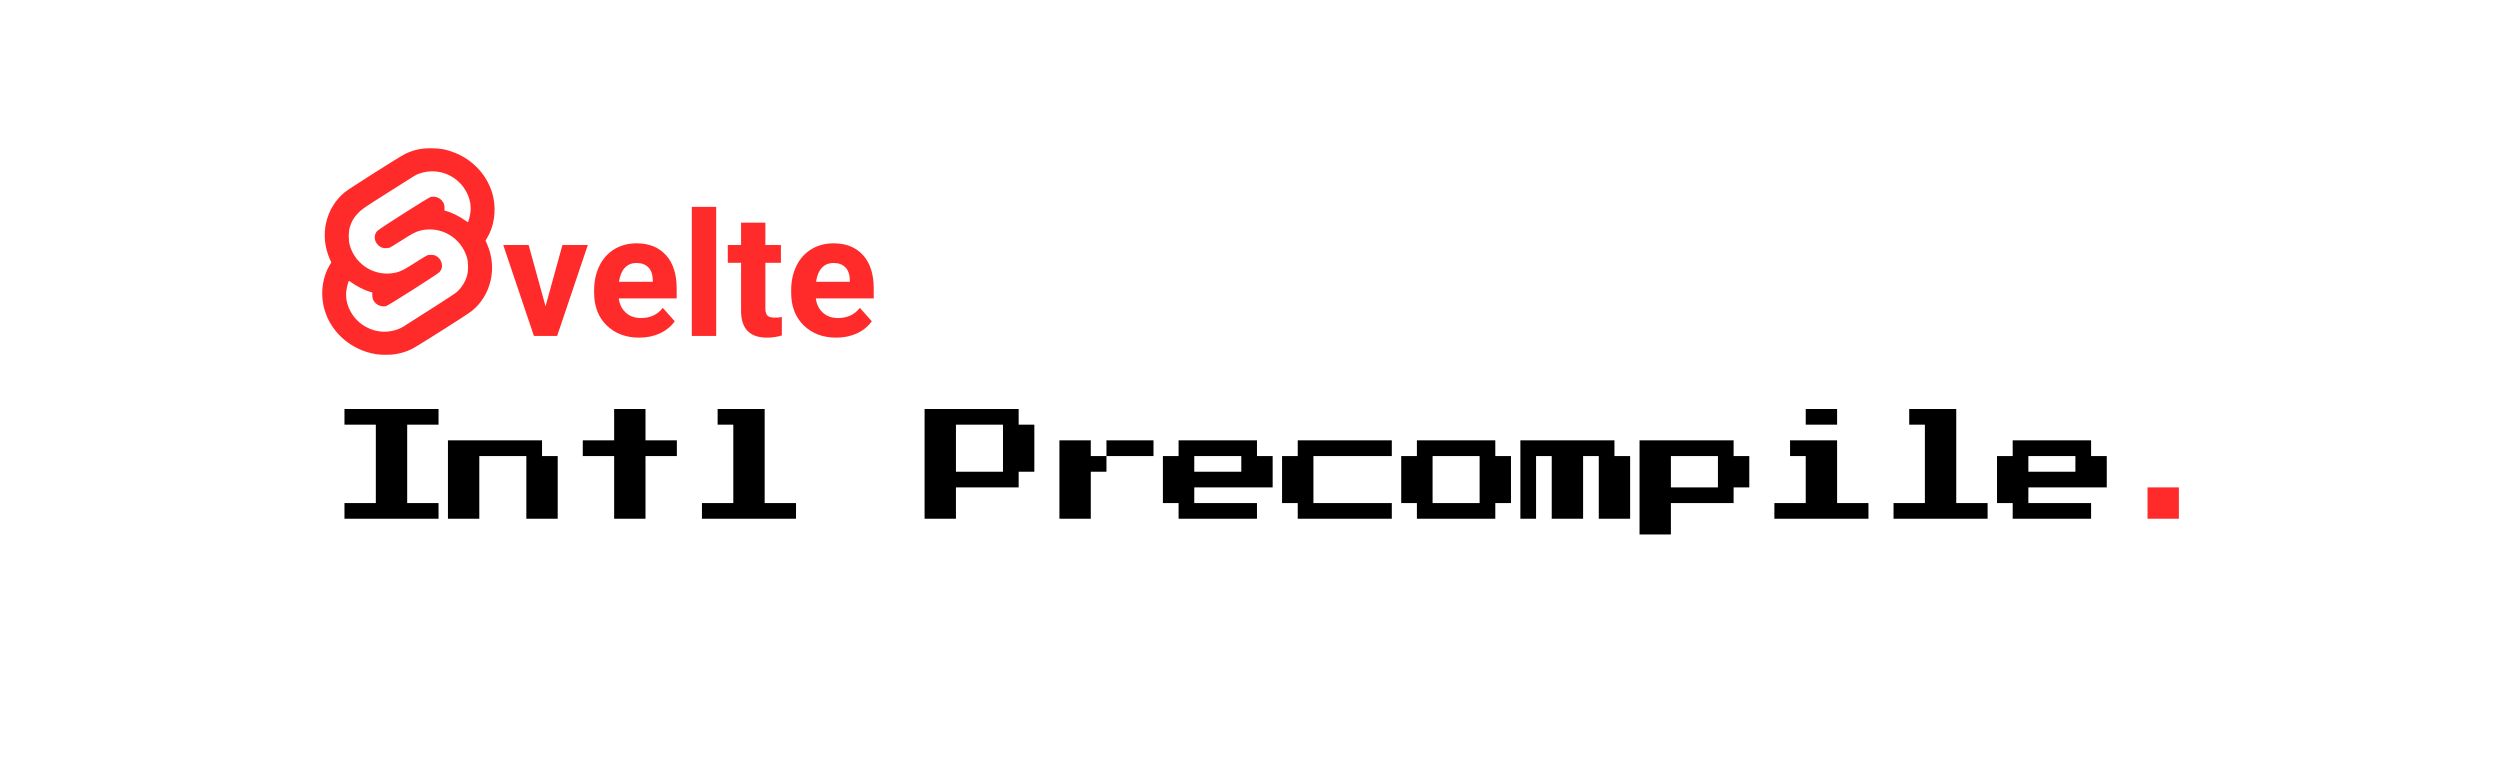 <svg xmlns="http://www.w3.org/2000/svg" fill="none" viewBox="0 0 4182 1284">
  <path fill="#000" d="M576.227 867.773v-26.228h52.456V710.407h-52.456V684.18h157.366v26.227h-52.456v131.138h52.456v26.228H576.227Zm173.102 0V736.635h157.365v26.228h26.228v104.91h-52.456v-104.91h-78.682v104.91h-52.455Zm278.011 0v-104.91h-52.455v-26.228h52.455V684.18h52.46v52.455h52.45v26.228h-52.45v104.91h-52.46Zm146.87 0v-26.228h52.46V710.407h-26.23V684.18h78.68v157.365h52.46v26.228h-157.37Zm372.43 0V684.18h157.37v26.227h26.23v78.683h-26.23v26.227H1599.1v52.456h-52.46Zm52.46-78.683h78.68v-78.683h-78.68v78.683Zm225.56-26.227h26.22v26.227h-26.22v78.683h-52.46V736.635h52.46v26.228Zm104.91-26.228v26.228h-78.69v-26.228h78.69Zm41.96 131.138v-26.228h-26.23v-78.682h26.23v-26.228h131.14v26.228h26.23v52.454h-131.14v26.228h104.91v26.228h-131.14Zm26.23-78.683h78.68v-26.227h-78.68v26.227Zm173.1 78.683v-26.228h-26.23v-78.682h26.23v-26.228h157.36v26.228h-131.13v78.682h131.13v26.228h-157.36Zm199.33 0v-26.228h-26.23v-78.682h26.23v-26.228h131.14v26.228h26.22v78.682h-26.22v26.228h-131.14Zm26.23-26.228h78.68v-78.682h-78.68v78.682Zm146.87 26.228V736.635h157.36v26.228h26.23v104.91h-52.45v-104.91h-26.23v104.91h-52.46v-104.91h-26.22v104.91h-26.23ZM2742.62 894V736.635h157.36v26.228h26.23v52.454h-26.23v26.228h-104.91V894h-52.45Zm52.45-78.683h78.69v-52.454h-78.69v52.454Zm225.56-104.91V684.18h52.46v26.227h-52.46Zm-52.45 157.366v-26.228h52.45v-78.682h-26.23v-26.228h78.69v104.91h52.45v26.228h-157.36Zm199.32 0v-26.228h52.46V710.407h-26.23V684.18h78.68v157.365h52.46v26.228H3167.5Zm199.33 0v-26.228h-26.22v-78.682h26.22v-26.228h131.14v26.228h26.23v52.454h-131.14v26.228h104.91v26.228h-131.14Zm26.23-78.683h78.68v-26.227h-78.68v26.227Z"/>
  <path fill="#FF2A2A" d="M3592.39 867.773v-52.456h52.45v52.456h-52.45ZM912.562 512.359l28.266-102.515h42.469L931.969 562h-38.813l-51.328-152.156h42.469l28.265 102.515Zm156.798 52.453c-22.31 0-40.5-6.843-54.56-20.531-13.97-13.687-20.956-31.922-20.956-54.703v-3.937c0-15.282 2.953-28.922 8.856-40.922 5.91-12.094 14.25-21.375 25.03-27.844 10.88-6.563 23.25-9.844 37.13-9.844 20.81 0 37.17 6.563 49.08 19.688 12 13.125 18 31.734 18 55.828v16.594h-96.89c1.31 9.937 5.25 17.906 11.81 23.906 6.66 6 15.05 9 25.17 9 15.66 0 27.89-5.672 36.7-17.016l19.97 22.36c-6.09 8.625-14.34 15.375-24.75 20.25-10.4 4.781-21.93 7.171-34.59 7.171Zm-4.64-124.874c-8.06 0-14.63 2.718-19.69 8.156-4.97 5.437-8.15 13.218-9.56 23.344H1092v-3.235c-.19-9-2.62-15.937-7.31-20.812-4.69-4.969-11.35-7.453-19.97-7.453ZM1198.03 562h-40.78V346h40.78v216Zm82.27-189.562v37.406h26.01v29.812h-26.01v75.938c0 5.625 1.08 9.656 3.23 12.094 2.16 2.437 6.28 3.656 12.38 3.656 4.5 0 8.48-.328 11.95-.985v30.797c-7.97 2.438-16.17 3.656-24.61 3.656-28.5 0-43.03-14.39-43.59-43.171v-81.985h-22.22v-29.812h22.22v-37.406h40.64Zm118.68 192.374c-22.31 0-40.5-6.843-54.56-20.531-13.97-13.687-20.95-31.922-20.95-54.703v-3.937c0-15.282 2.95-28.922 8.86-40.922 5.9-12.094 14.25-21.375 25.03-27.844 10.87-6.563 23.25-9.844 37.12-9.844 20.82 0 37.18 6.563 49.08 19.688 12 13.125 18 31.734 18 55.828v16.594h-96.89c1.31 9.937 5.25 17.906 11.81 23.906 6.66 6 15.05 9 25.18 9 15.65 0 27.89-5.672 36.7-17.016l19.97 22.36c-6.1 8.625-14.35 15.375-24.75 20.25-10.41 4.781-21.94 7.171-34.6 7.171Zm-4.64-124.874c-8.06 0-14.62 2.718-19.68 8.156-4.97 5.437-8.16 13.218-9.57 23.344h56.53v-3.235c-.18-9-2.62-15.937-7.31-20.812-4.69-4.969-11.34-7.453-19.97-7.453Zm-765.107 152.59c-44.173-7.029-79.689-40.065-88.276-82.111-4.746-23.238-.736-48.441 10.696-67.219l2.527-4.15-2.975-6.886c-16.912-39.142-6.342-84.704 25.697-110.765 7.429-6.043 92.478-59.927 101.099-64.052 14.903-7.132 28.67-9.871 46.552-9.263 12.905.439 18.969 1.492 30.402 5.28 35.954 11.911 63.126 41.872 70.436 77.663 4.746 23.238.735 48.441-10.697 67.219l-2.527 4.15 2.975 6.886c16.912 39.142 6.343 84.704-25.696 110.765-7.429 6.043-92.479 59.927-101.1 64.052-8.397 4.018-17.599 6.858-27.318 8.431-8.013 1.297-23.642 1.297-31.795 0Zm27.936-39.234c5.894-1.295 12.697-3.945 17.021-6.629 24.879-15.444 86.072-54.825 88.871-57.192 8.447-7.145 15.137-17.545 18.141-28.201 2.368-8.402 2.365-21.895-.007-30.229-9.638-33.853-44.344-53.939-78.259-45.293-7.57 1.929-13.035 4.816-31.887 16.841-9.107 5.809-17.658 11.02-19.003 11.581-2.898 1.208-9.674 1.338-12.605.241-12.308-4.607-16.611-19.606-8.11-28.272 3.745-3.819 85.003-55.526 88.98-56.622 6.295-1.734 14.176.705 18.628 5.764 3.401 3.865 4.686 7.311 4.664 12.503l-.02 4.48 3.416.908c8.572 2.278 23.722 9.901 31.588 15.893 1.894 1.444 3.68 2.625 3.969 2.625.898 0 3.661-10.391 4.458-16.765 2.373-18.97-6.312-39.706-22.242-53.102-18.315-15.402-43.397-19.46-65.521-10.6-4.581 1.834-.138-.896-51.545 31.684-38.861 24.63-41.785 26.632-48.052 32.896-7.563 7.561-11.668 14.467-14.508 24.407-2.378 8.325-2.375 21.822.007 30.187 9.638 33.852 44.343 53.939 78.258 45.293 7.54-1.921 12.978-4.792 31.955-16.868 9.144-5.819 17.695-11.028 19.003-11.577 2.836-1.188 9.628-1.307 12.537-.218 12.308 4.606 16.611 19.605 8.111 28.272-3.746 3.818-85.003 55.526-88.981 56.621-6.295 1.735-14.176-.704-18.628-5.763-3.401-3.865-4.686-7.311-4.663-12.503l.02-4.481-3.416-.907c-8.572-2.278-23.722-9.901-31.588-15.893-1.894-1.444-3.68-2.625-3.969-2.625-.898 0-3.661 10.391-4.458 16.765-2.971 23.753 11.233 49.21 34.013 60.958 14.061 7.252 28.553 9.177 43.822 5.821Z"/>
</svg>
